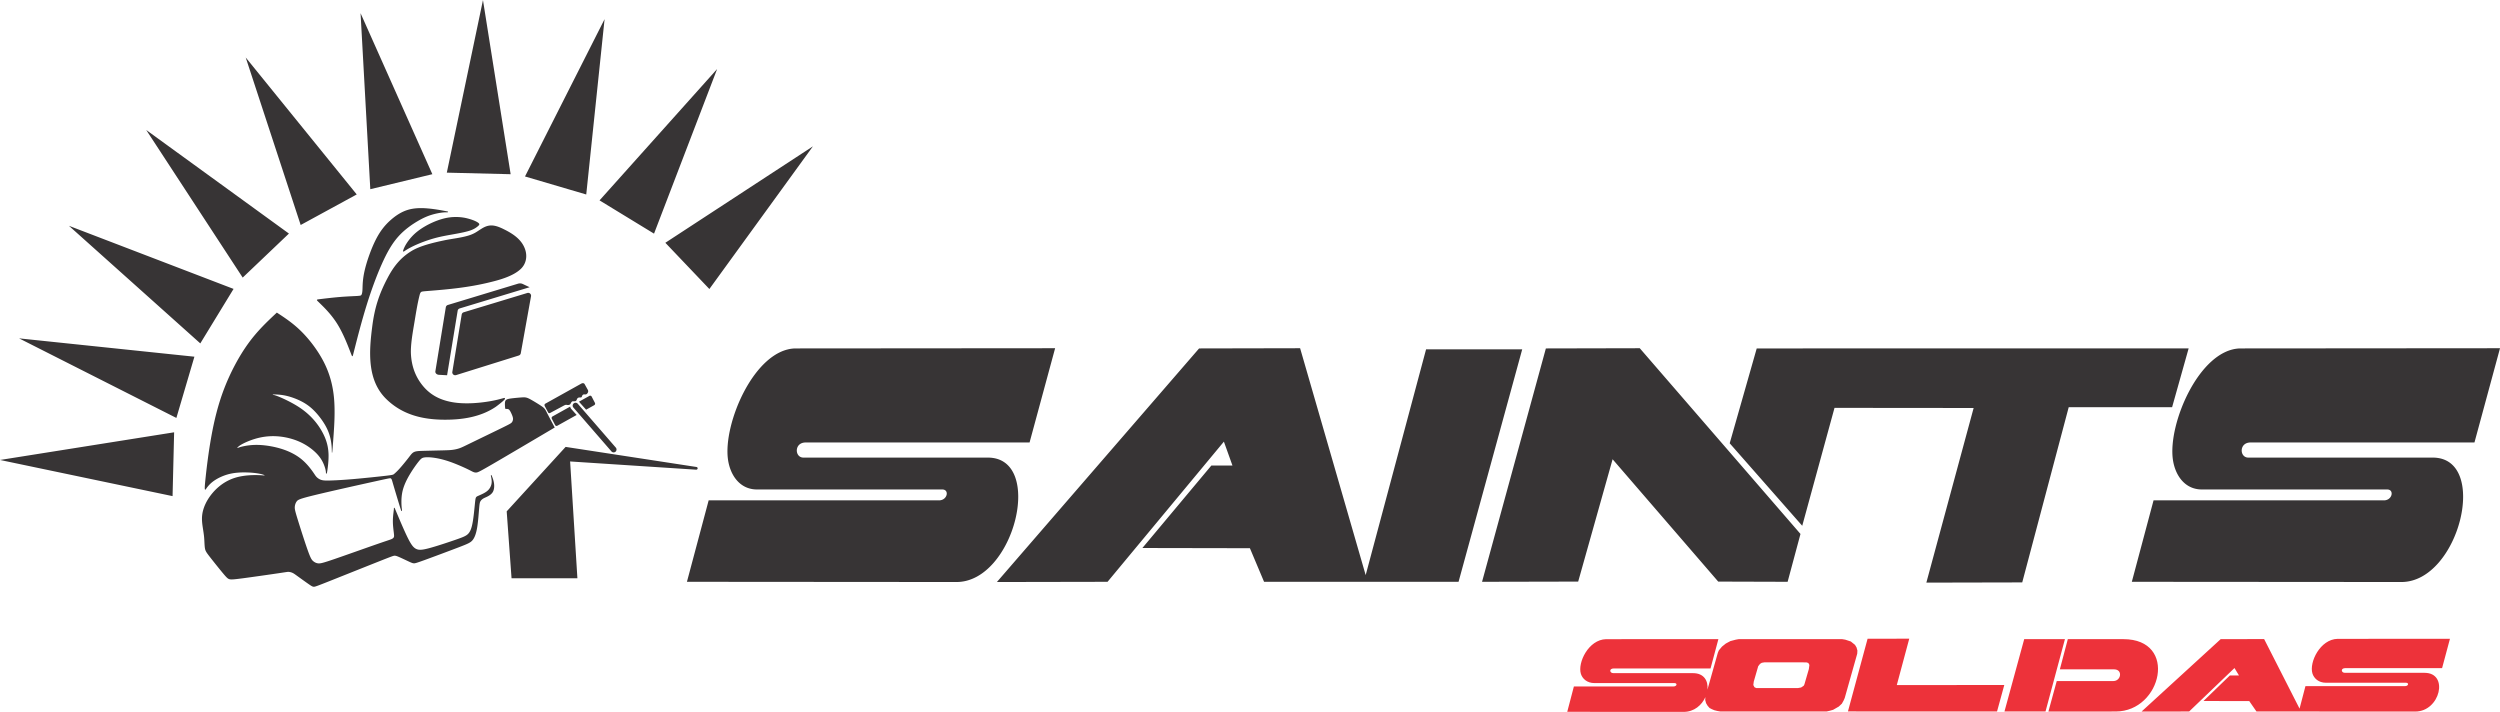 <svg clip-rule="evenodd" fill-rule="evenodd" height="712" image-rendering="optimizeQuality" shape-rendering="geometricPrecision" text-rendering="geometricPrecision" viewBox="0 -.02 25617.4 7293.72" width="2500" xmlns="http://www.w3.org/2000/svg"><path d="m7135.24 4783.82c20.69 2.89 15.41 29.31-1.86 27.98l-1291.45-84.34 74.6 1196.88h-674.79l-49.72-685.46 603.76-660.59zm-4298.57-1581.86c83.26 54.51 166.52 109.03 251.76 193.77s172.47 199.72 231.94 317.66c59.47 117.95 91.19 238.88 102.58 369.21 11.4 130.35 2.48 270.1-3.96 363.77-6.45 93.67-10.41 141.24-12.49 165.28-2.07 24.04-2.26 24.54-2.81 24.81-.56.26-1.49.29-2.16-.08s-1.07-1.15-1.19-3.07c-.13-1.92.03-4.99-.55-24.52-.57-19.53-1.88-55.52-9.71-97.31-7.84-41.79-22.21-89.36-49.96-141.15-27.75-51.78-68.88-107.79-110.52-151.9-41.63-44.11-83.75-76.32-134.55-103.33-50.8-27-110.28-48.81-161.32-60.46s-93.67-13.13-115.31-13.73c-21.64-.59-22.3-.28-22.81.14-.52.41-.89.93-.84 1.46s.51 1.05 1.2 1.32c.68.26 1.57.26 11.56 2.86 9.98 2.6 29.06 7.8 75.04 27.98 45.96 20.2 118.81 55.38 182.13 96.89 63.3 41.51 117.08 89.33 162.06 143.22 44.97 53.9 81.15 113.87 104.57 171.6 23.42 57.74 34.07 113.25 35.3 173.08 1.25 59.85-6.93 124.03-11.76 156.85-4.84 32.84-6.32 34.33-8.3 35.07-1.99.74-4.47.74-5.59-.87-1.11-1.61-.86-4.83-1.61-14.12-.74-9.29-2.47-24.66-12.26-54.03-9.78-29.35-27.62-72.72-66.16-117.94-38.53-45.21-97.76-92.3-166.15-126.75-68.39-34.44-145.95-56.24-220.66-64.91-74.71-8.68-146.58-4.22-212.98 10.52-66.41 14.75-127.37 39.78-164.92 58.61-37.54 18.84-51.66 31.47-58.72 38.28-7.07 6.82-7.07 7.82-6.2 8.44s2.6.86 10.4-1.86c7.81-2.73 21.69-8.44 56.51-15.62 34.81-7.18 90.56-15.85 161.8-12.63s157.97 18.34 233.67 42.99c75.71 24.67 140.38 58.86 191.43 99.74 51.04 40.89 88.45 88.46 111.01 119.18 22.55 30.73 30.22 44.61 38.9 55.88 8.68 11.28 18.34 19.96 29.24 27.13 10.9 7.19 23.05 12.89 39.64 16.23 16.61 3.35 37.68 4.35 85.49 2.98 47.83-1.36 122.42-5.08 232.56-14.62 110.15-9.53 255.85-24.91 330.07-33.58s76.95-10.64 87.35-19.57 28.49-24.79 54.88-54.03c26.4-29.23 61.09-71.85 83.88-100.96 22.8-29.11 33.7-44.73 45.22-55.51 11.52-10.77 23.66-16.72 41.01-20.2 17.35-3.47 39.9-4.46 92.06-5.82 52.16-1.37 133.94-3.1 185.23-4.47 51.29-1.36 72.11-2.35 95.03-5.33 22.93-2.97 47.95-7.93 73.1-16.85 25.16-8.92 50.43-21.8 133.57-62.27 83.14-40.46 224.14-108.49 301.07-146.22 76.95-37.74 89.83-45.16 98.01-53.85 8.18-8.67 11.65-18.58 13.38-27.99 1.74-9.41 1.74-18.34-3.72-34.94-5.45-16.6-16.35-40.88-25.03-55.26-8.67-14.37-15.11-18.83-22.8-20.56-7.68-1.74-16.6-.75-21.56-1.25-4.95-.49-5.95-2.47-7.19-15.11-1.24-12.63-2.72-35.93-.99-51.29 1.74-15.36 6.7-22.8 14.87-28.24 8.18-5.45 19.57-8.93 46.58-12.64 27-3.72 69.63-7.68 98.62-9.9 29-2.24 44.37-2.74 60.97 1.73 16.6 4.46 34.44 13.87 61.2 29.48 26.77 15.61 62.46 37.42 85.49 52.78 23.05 15.37 33.45 24.29 41.88 35.94 8.43 11.64 14.87 26.02 31.22 57.73 16.36 31.72 42.63 80.79 68.89 129.85l-125.03 73.86c-125.04 73.87-375.1 221.61-509.02 299.39-133.91 77.79-151.68 85.63-166.54 87.7-14.86 2.06-26.85-1.66-41.3-8.48s-31.39-16.72-72.69-35.93c-41.3-19.2-106.96-47.69-166.23-67.93s-112.13-32.21-155.49-38.41c-43.37-6.2-77.23-6.61-99.53-3.31-22.3 3.31-33.03 10.33-57.4 40.48s-62.37 83.42-93.75 136.49c-31.39 53.07-56.17 105.93-69.38 155.9-13.22 49.97-14.87 97.06-14.46 130.3.42 33.25 2.9 52.66 4.34 64.63 1.45 11.97 1.86 16.52 1.04 19-.83 2.48-2.9 2.89-4.76 2.07-1.85-.83-3.51-2.9-18.99-52.87-15.49-49.97-44.82-147.85-60.31-200.51-15.48-52.65-17.14-60.09-19.82-66.69-2.68-6.61-6.41-12.39-11.56-14.87-5.16-2.48-11.77-1.65-164.37 32.01-152.61 33.66-451.2 100.14-609.37 138.55s-175.93 48.73-188.33 64.63c-12.38 15.9-19.41 37.38-20.65 58.44-1.24 21.07 3.31 41.72 29.32 126.37 26.02 84.67 73.51 233.35 102.83 315.73 29.32 82.39 40.48 98.51 54.93 111.31s32.21 22.3 53.48 24.37c21.27 2.06 46.04-3.3 159-41.92 112.95-38.62 314.09-110.48 428.48-150.34 114.4-39.85 142.07-47.69 159.41-54.93 17.34-7.23 24.37-13.83 27.67-21.89 3.3-8.05 2.89-17.55-.21-43.57s-8.88-68.55-9.7-108.21c-.83-39.64 3.31-76.4 5.99-99.18 2.69-22.79 3.93-31.61 4.24-36.88.31-5.26-.32-6.96-.14-8.64.19-1.68 1.17-3.33 2.53-3.93 1.37-.59 3.13-.13 4.26.64 1.14.76 1.66 1.82 26.89 61.82 25.24 60.01 75.19 178.94 111.27 250.7 36.08 71.77 58.29 96.35 84.44 108.64 26.18 12.29 56.31 12.29 133.22-8.33 76.92-20.62 200.62-61.85 276.74-88.42 76.13-26.56 104.68-38.45 125.3-62.24s33.3-59.48 43.31-116.91c10.01-57.44 17.35-136.63 22.01-183.04s6.65-60.05 11.35-68.59c4.71-8.55 12.13-12.02 26.39-18.27 14.24-6.26 35.31-15.3 54.39-25.59 19.08-10.28 36.18-21.81 49.55-37.24 13.39-15.42 23.05-34.74 27.44-53.33 4.41-18.59 3.54-36.43 1.86-50.49-1.67-14.06-4.15-24.35-5.58-30.73-1.42-6.38-1.79-8.86-1.23-10.77.56-1.92 2.04-3.29 3.4-3.66 1.37-.37 2.6.26 8.42 14.44 5.83 14.18 16.23 41.94 20.2 71.67s1.49 61.46-10.65 84.5c-12.14 23.05-33.95 37.41-52.54 47.32-18.58 9.91-33.94 15.36-46.58 22.8-12.63 7.44-22.55 16.85-28.99 27.75s-9.41 23.29-13.62 71.36-9.66 131.84-19.82 194.52c-10.16 62.7-25.04 104.32-46.09 131.09-21.07 26.77-48.31 38.65-143.47 75.08s-258.21 97.39-346.18 129.35c-87.96 31.97-100.84 34.94-112.25 34.69-11.39-.24-21.31-3.72-47.82-15.86-26.52-12.13-69.63-32.95-97.39-45.34-27.75-12.38-40.14-16.35-51.29-16.85-11.15-.49-21.06 2.49-152.4 54.52-131.33 52.04-384.08 153.13-517.64 206.17-133.56 53.03-147.93 57.99-160.32 57.49-12.39-.49-22.8-6.45-52.78-27.25-29.98-20.82-79.54-56.5-110.02-78.56-30.48-22.05-41.88-30.47-55.01-36.43-13.13-5.95-28-9.4-39.15-10.15-11.15-.74-18.59 1.24-108.79 14.62s-263.15 38.16-360.78 51.04c-97.64 12.88-119.94 13.88-136.54 9.66-16.6-4.21-27.5-13.62-64.67-57.99-37.17-44.35-100.6-123.64-137.02-170.48-36.43-46.83-45.84-61.21-50.55-88.96-4.71-27.74-4.71-68.89-7.81-106.68-3.1-37.78-9.3-72.22-15-110.88-5.71-38.65-10.91-81.52-4.59-128.36 6.32-46.83 24.16-97.63 53.65-147.56 29.48-49.93 70.62-98.99 118.07-138.52 47.45-39.52 101.22-69.5 158.31-88.12 57.08-18.61 117.47-25.86 167.56-28.42 50.08-2.57 89.86-.47 111.23.87 21.38 1.33 24.36 1.89 26.18 2.07 1.83.19 2.52 0 2.92-.47.4-.46.52-1.2.31-1.82s-.77-1.12-7.73-3.84c-6.97-2.73-20.36-7.69-48.85-12.88-28.49-5.21-72.1-10.65-125.13-12.14s-115.48.98-173.21 14.36c-57.74 13.38-110.76 37.67-148.43 61.46-37.66 23.79-59.97 47.08-73.94 63.53s-19.62 26.05-23.52 31.34c-3.9 5.3-6.06 6.29-7.94 5.67-1.89-.62-3.52-2.85-3.83-15.08-.32-12.23.68-34.47 10.1-121.67 9.41-87.19 27.25-239.34 55.76-399.41 28.49-160.08 67.64-328.08 131.83-495.83 64.17-167.77 153.38-335.27 247.71-465.65 94.33-130.37 193.78-223.61 293.24-316.84zm618.24 114.4c-58.79-93.67-130.89-164.41-168.12-200.84-22.2-21.72-32-31.23-36.29-35.86-6.02-6.5-2.19-11.06 5.11-12.44 4.45-.84 14.53-2.09 40.36-5.2 40.52-4.9 119.82-14.41 191.71-20.23 71.9-5.82 136.38-7.94 171.27-10.04 34.89-2.11 40.18-4.23 44.94-12.16s8.99-21.67 10.57-58.68c1.59-37 .53-97.26 22.21-190.82 21.67-93.58 66.07-220.45 113.12-313.49s96.75-152.25 151.2-200.88 113.66-86.7 178.15-106.25c64.49-19.56 134.27-20.62 202.99-14.8s136.38 18.5 170.92 24.95c34.53 6.45 35.94 6.65 36.95 7.87s1.64 3.45.64 4.94c-.99 1.48-3.59 2.23-12.14 2.29-8.55.07-23.04-.56-49.61 2.67-26.58 3.22-65.23 10.28-106.31 22.8-41.07 12.51-84.55 30.47-143.66 65.29-59.1 34.82-133.82 86.49-196.94 156.92-63.12 70.44-114.67 159.64-168.2 279.08-53.52 119.43-109.02 269.1-159.08 431.16-50.05 162.06-94.66 336.5-117.08 424.59-13.31 52.32-18.81 74.19-21.39 83.48-3.13 11.29-7.94 10.88-12.27.52-2.97-7.12-8.86-22.31-21.73-55.38-23.04-59.22-68.52-175.81-127.31-269.49zm679.93-761.79c-5.08 13.48-5.72 17.29-4.45 19.67 1.27 2.37 4.45 3.33 8.41 1.59 3.97-1.75 8.73-6.19 28.06-18.08 19.36-11.89 53.29-31.25 104.52-53.61 51.22-22.37 119.73-47.73 187.62-65.96 67.87-18.25 135.11-29.34 198.55-40.77 63.43-11.41 123.06-23.15 163.98-37.74s63.12-32.04 75.33-42.66c12.21-10.63 14.44-14.44 14.44-18.88s-2.23-9.51-10.94-16.18c-32.9-25.12-107.58-46.17-147.65-52.8-41.24-6.83-90.08-9.04-140.35-3.18-111.6 13.02-246.51 75.16-334.31 144-49.95 39.18-84.52 81.99-106.57 114.98-22.04 32.98-31.56 56.14-36.63 69.62zm942.31 1615.05c-154.28 103.22-342.18 131.06-524.56 130.1-224.66-1.18-431.2-51.46-595.64-212.95-197.85-194.29-175.17-489.54-142.64-742.62 24.45-190.09 68.4-328.94 157.66-498.06 61.26-116.07 131.5-205.91 245.31-275.37 89.53-54.63 229.53-86.65 332.67-108.57 81.99-17.43 175.61-25.92 254.14-50.64 61.52-19.37 82.46-39.74 133.04-70.78 44.55-27.31 84.35-38.62 136.04-27.18 23.46 5.19 48.67 14 90.14 34.59 93.34 46.32 185.41 105.89 218.77 210.26 22.09 69.07 8.89 142.91-43.77 194.43-81.71 79.95-235.45 119.12-344.14 144.63-200.17 46.96-389.28 65.69-593.45 81.82-68.18 5.4-77.71 6.67-84.68 11.42-6.98 4.76-11.41 13-16.49 32.67-21.75 84.28-37.7 186.2-52.01 272.45-16.37 98.63-42.74 238.51-36.48 337.16 6.89 108.63 38.68 207.79 103.4 295.93 80.97 110.28 185.44 166.93 319.07 190.94 123.13 22.13 274.02 11.01 397.11-11.1 52.97-9.51 92.31-20.3 112.94-25.99s22.55-6.27 24.44-6.11c4.88.45 7.51 5.82 5.92 10.16-5.3 14.6-83.98 74.22-96.8 82.79zm698.27-13.41c25.57-13.73 28.81-8.05 33.92-7.74 5.11.3 12.85.93 19.21-.15 6.35-1.09 11.3-3.88 14.86-8.06 3.57-4.18 5.74-9.76 8.53-14.87s6.2-9.75 10.37-12.23c4.18-2.48 9.13-2.79 15.18-2.64 6.04.15 13.16.78 18.73-1.08 5.58-1.86 9.6-6.2 12.08-10.99 2.48-4.8 3.41-10.07 6.66-14.88 3.25-4.8 8.84-9.13 15.03-10.83s13-.78 18.42-.93 9.45-1.39 11.77-4.49 2.95-8.06 5.12-12.7c2.17-4.65 5.89-8.98 9.59-11.45 3.72-2.48 7.45-3.11 12.24-2.95 4.8.15 10.68 1.08 15.79.15 5.11-.92 9.45-3.72 13.16-7.74 12.08-13.09 14.17-27.06 6.82-39.73l-32.43-58.03c-6.79-12.17-22.65-11.32-33.55-5.25l-368.54 205.38c-6.19 3.45-13.13 12.4-5.35 26.94l33.12 61.75c4.27 7.94 10.79 12.22 21.46 6.51l137.8-73.98zm99.85 18.62c-10.71-12.37-9.36-31.1 3.02-41.81 12.37-10.71 31.1-9.36 41.81 3.02l390.06 449.65c10.71 12.38 9.36 31.1-3.02 41.82-12.38 10.71-31.1 9.36-41.82-3.02zm-213.8 91.43 180.85-100.78c1.75 9.03 5.83 17.75 12.29 25.24l54.14 60.43-197.88 110.27c-8.23 4.59-18.57 1.47-22.92-6.92l-33.58-64.67c-4.36-8.39-1.15-18.96 7.1-23.56zm271.09-151.07 106.99-59.63c8.25-4.6 18.57-1.45 22.92 6.92l33.59 64.67c4.35 8.38 1.14 18.97-7.11 23.56l-83.2 46.36zm-1297.38-306.83 95.6-585.94c1.97-12.12 11.04-21.33 22.27-24.07l650.53-197.31c15.65-4.74 32.19 4.1 36.94 19.75 1.4 4.64 1.62 9.35.81 13.82l-105.08 584.12c-2.01 11.25-10.13 19.87-20.34 23.06l.02.06-642.85 200.89c-15.65 4.87-32.29-3.86-37.16-19.51a29.555 29.555 0 0 1 -.73-14.86zm-173.68-7.4 106.6-653.33c1.97-12.12 11.03-21.33 22.27-24.06l715.57-217.04c18.7-5.55 34.83-4.65 50.2 2.23l70.9 33.36-715.25 216.94c-11.22 2.74-20.3 11.94-22.27 24.07l-108.31 660.99-82.64-4.49c-21.1-.52-41.79-16-37.07-38.68zm-2654.28 480.61 184.72-627.56-1796.74-187.91zm-39.07 801.2 16-653.99-1784.15 283.52 1768.15 370.46zm5049.49-2596.04 451.12 473.75 1061.1-1462.07zm-674.32-434.44 558.36 340.86 646.54-1686.89zm-763.79-245.09 627.55 184.73 187.91-1796.75zm-801.2-39.07 653.99 16.01-283.52-1784.16-370.46 1768.15zm-784.02 169.63 635.84-153.8-735.63-1649.97 99.79 1803.78zm-713.39 366.77 574.37-313.13-1137.63-1403.36zm-594.17 538.92 473.76-451.12-1462.07-1061.1zm14315.81 723.77 1646.75 1903.2-131.72 490.29-711.29-2.2-1082.15-1253.63-352.81 1253.63-985.04 2.2 653.95-2391.29zm1198.38 2.2 4425.81-.39-169.43 602.59h-1059.43l-476.27 1795.3-982.46 2.2 484.52-1789.42-1425.6-1.35-330.7 1208.39-743.32-845.53 276.87-971.79zm-5714.02 0 1035.16-2.2 671.81 2324.8 619.04-2313.78h985.05l-652.4 2382.47h-1992.83l-145.15-344.24-1101.72-2.13 706.56-844.87h216.44l-87.81-245.14-1192.2 1436.38-1133.81 2.2zm-4140.11 0 2664.86-2.2-261.89 965.91h-2294.83c-118.74 0-113.89 154.86-22.31 154.86h1889.65c584.33 0 271.3 1275.38-321.14 1274.88l-2762.32-2.17 222.64-834.53h2360.56c86.49 0 109.06-111.57 33.45-111.57h-1898.59c-174.38 0-274.08-143.9-297.27-306.29-52.4-366.89 271.21-1126.81 687.22-1138.91zm14805.73 0 2664.86-2.2-261.89 965.91h-2294.83c-118.74 0-113.89 154.86-22.31 154.86h1889.65c584.33 0 271.3 1275.38-321.13 1274.88l-2762.32-2.17 222.63-834.53h2360.56c86.49 0 109.06-111.57 33.45-111.57h-1898.59c-174.38 0-274.08-143.9-297.27-306.29-52.4-366.89 271.21-1126.81 687.22-1138.91zm-20900.22-51.64 340.86-558.36-1686.89-646.54z" fill="#373435"/><path d="m18082.33 6785.52-28.81 4.78-18.35 11.15-18.94 24.12-45.41 157.23-4.61 35.5 11.55 22.53 18.49 8.65h427.06l32.47-5.92 26.13-17.29 7.59-14.11 45.63-157.23 5.82-42.79-11.27-20.02-20.2-5.92-427.14-.68zm5871.35-240.33 1150.89-.68-80.58 300.66h-991.14c-51.29 0-43.97 48.2-4.42 48.2h816.15c252.37 0 160.14 396.99-95.75 396.84l-1193.13-.68h-433.78l-73.98-106.72-469.11-.66 270.7-261.93h93.1l-46-76-464.63 445.31-487.66.68 810.92-742.04 445.22-.68 362.91 712.7 60.35-230.43h1019.53c37.36 0 43.35-34.73 10.68-34.73h-820c-75.31 0-123.22-44.79-138.7-95.34-35-114.21 79.16-350.74 258.43-354.51zm-2273.09 744.37-690.68.66 85.48-312.65h580.43c79.03 0 99.88-119.92 6.2-119.92h-554.72l81.59-309.47h568.51c565.48 0 394.25 740.96-76.82 741.38zm-938.57-741.38h417.29l-199.06 741.36h-420.62zm-1604.95-4.09 426.99-.68-127.64 475.36 1101.37-.68-74.28 271.45-1527.8-.67zm-1319.97 4.09h1059.66l31.92 5.46 56.68 18.67 42.86 34.58 15.76 26.63 8.82 32.08-1.89 31.86-128 453.5-10.3 23.9-19.14 34.59-31.27 29.35-32.42 18.66-25.73 14.79-32.32 9.32-34.91 7.97h-1087.66l-31.89-5.24-30.14-7.51-26.55-11.14-22.86-12.06-20.02-22.76-15.76-26.63-8.81-32.08 1.75-29.56c-36.35 81.17-114.92 151.14-222.37 151.07l-1193.12-.67 68.03-259.77h1019.53c37.35 0 43.35-34.73 10.68-34.73h-820c-75.32 0-123.22-44.79-138.71-95.34-34.99-114.21 79.17-350.74 258.44-354.51l1150.88-.68-80.57 300.66h-991.14c-51.29 0-43.97 48.2-4.42 48.2h816.15c113.52 0 157.28 80.35 147.82 168.72l106.73-378.53 10.49-24.12 31.66-38 39.04-31.4 47.26-25.26 55.09-14.57 30.74-5.46z" fill="#ed323a" fill-rule="nonzero"/></svg>